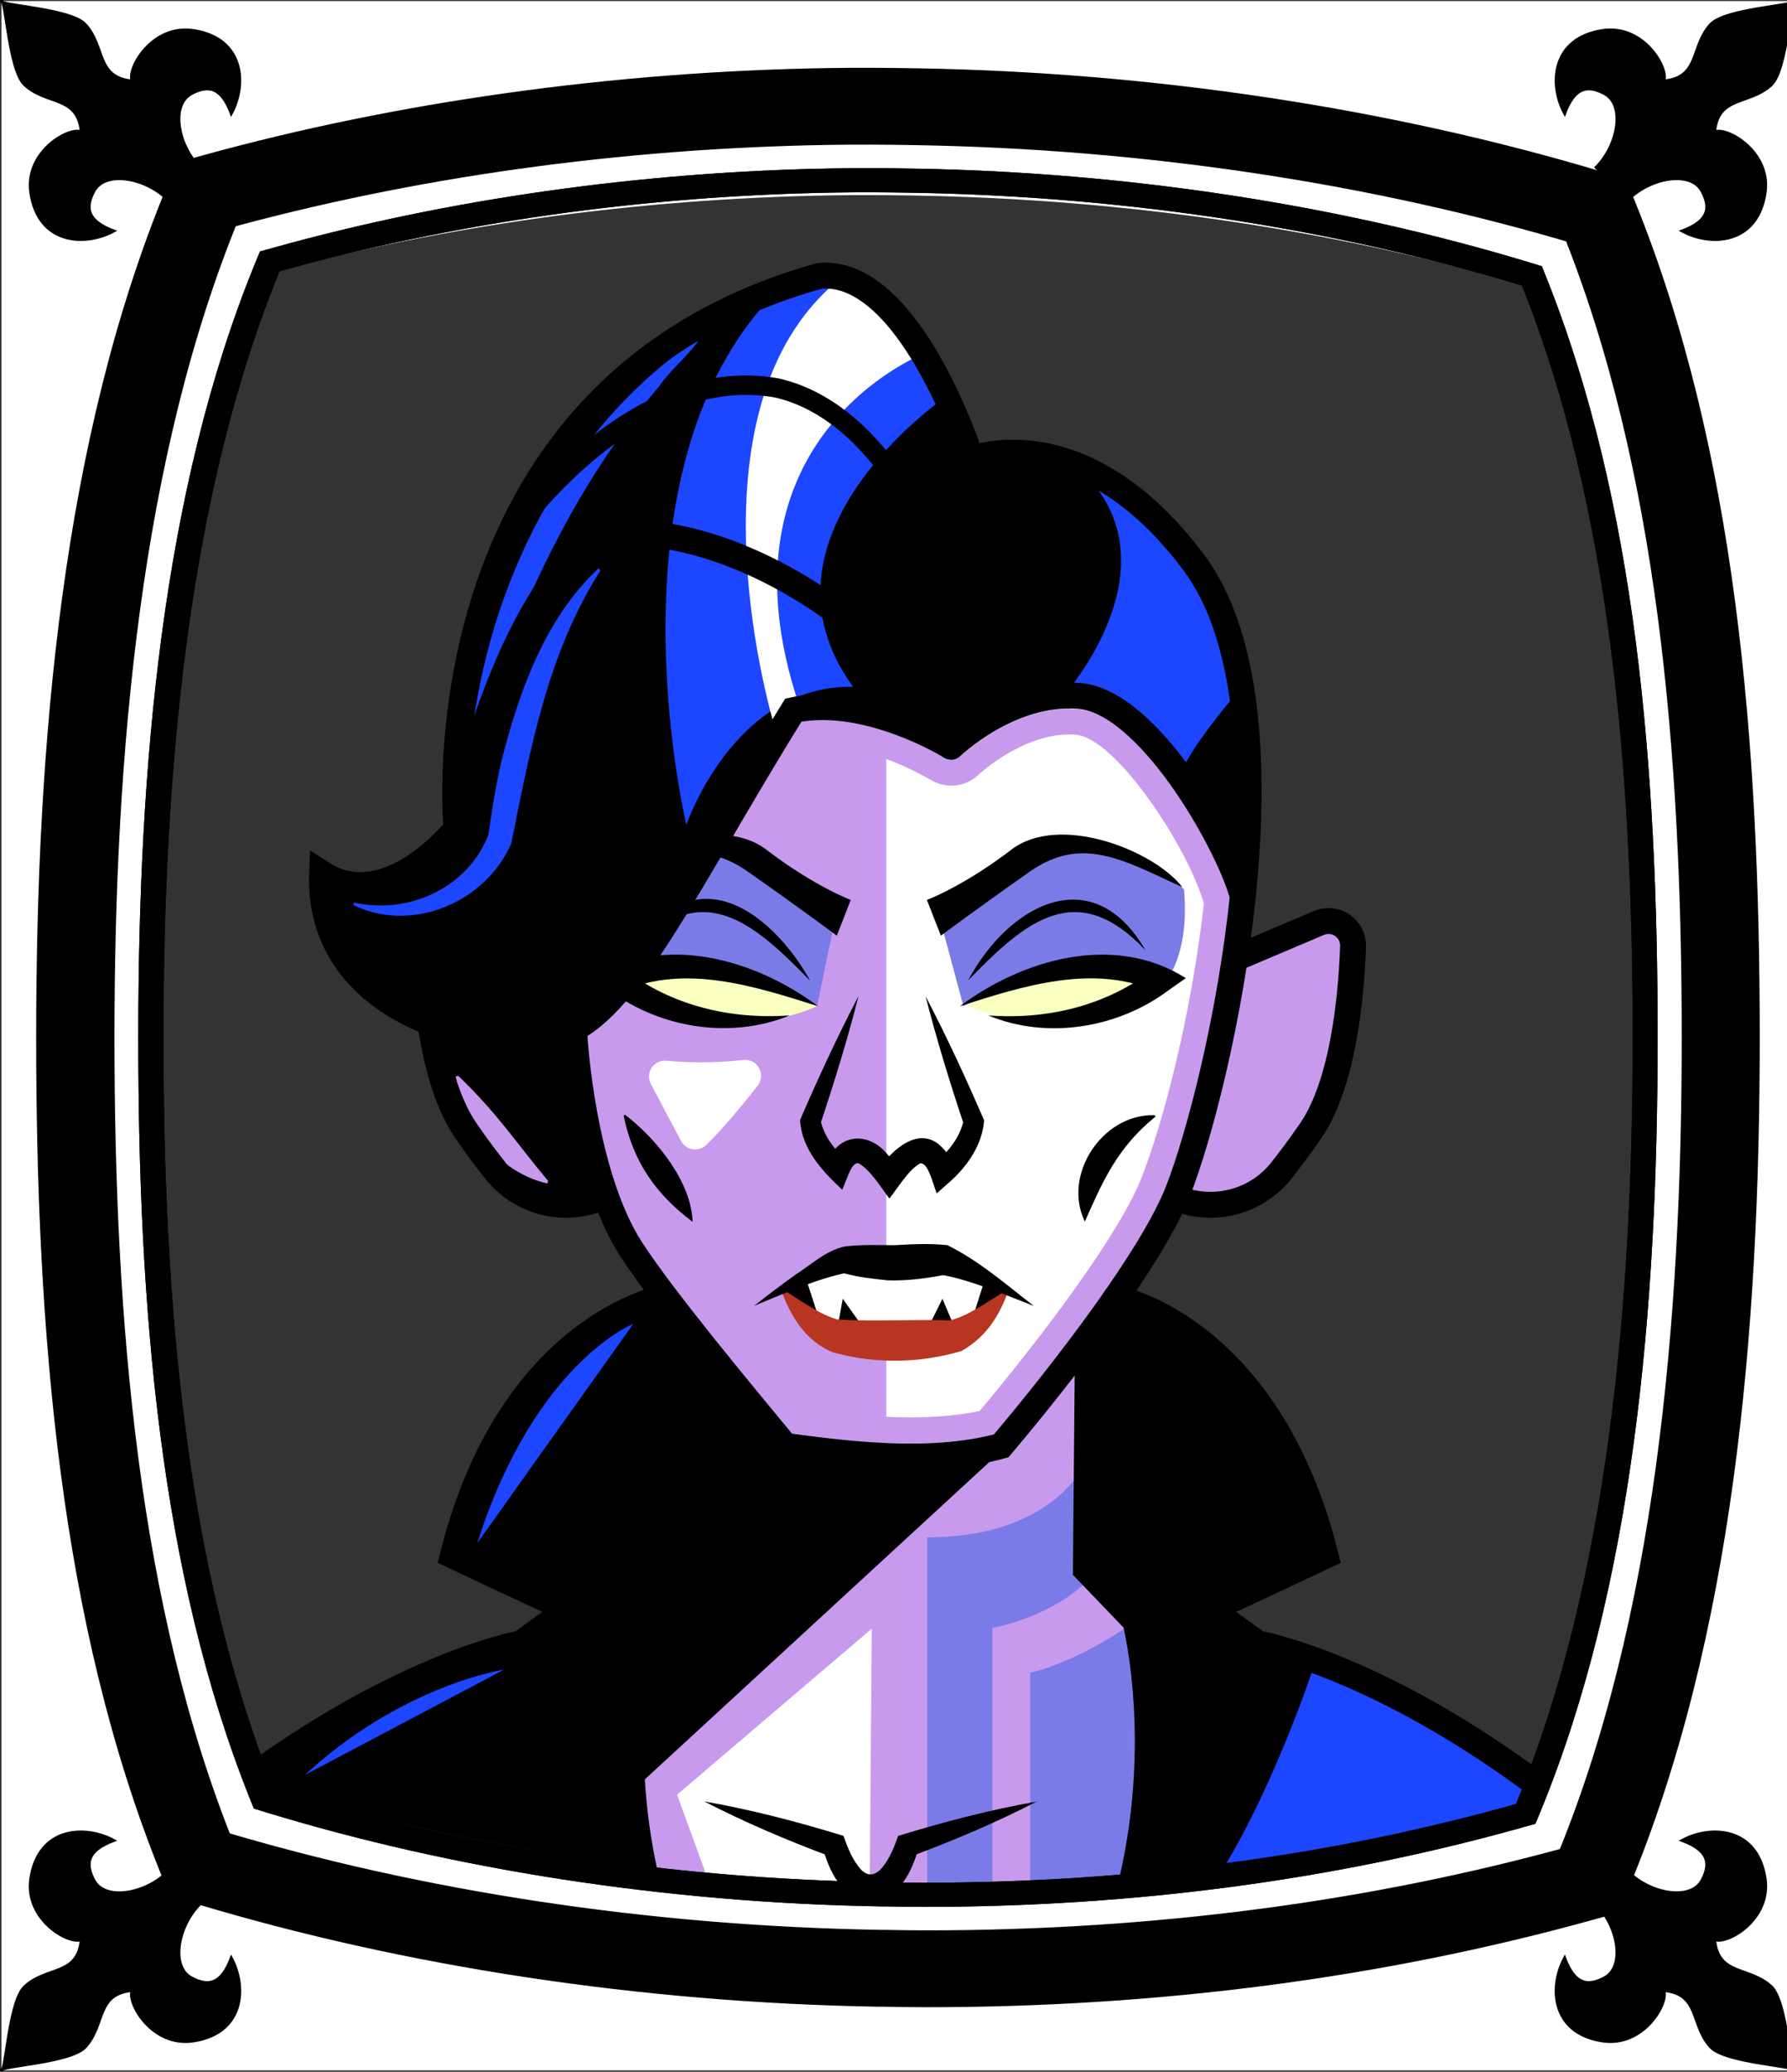 <svg id="Capa_2" xmlns="http://www.w3.org/2000/svg" xmlns:xlink="http://www.w3.org/1999/xlink" viewBox="0 0 69.02 80">
<rect x="0" y="0" width="69.02" height="80" fill="#333333" stroke="none"/>
<defs >
<style >
.cls-1{fill:#c89aed;}.cls-2{fill:#fff;}.cls-3{fill:#f8ffbf;}.cls-4{fill:#7b7be8;}.cls-5{fill:#a88347;}.cls-6{fill:#782ab5;}.cls-7,.cls-8{stroke-miterlimit:10;}.cls-7,.cls-8,.cls-9,.cls-10{stroke:#000;}.cls-7,.cls-8,.cls-9,.cls-10,.cls-11,.cls-12,.cls-13{fill:none;}.cls-8,.cls-9,.cls-10,.cls-11{stroke-linecap:round;}.cls-9{stroke-width:.75px;}.cls-9,.cls-10,.cls-11{stroke-linejoin:round;}.cls-14{fill:#1c46ff;}.cls-11{stroke:#deb778;stroke-dasharray:0 0 0 4.06;}.cls-15{fill:url(#USGS_19_Inundación_de_tierra);}.cls-16{fill:#deb778;}.cls-13{stroke:#1d1d1b;stroke-dasharray:0 0 2 2;stroke-width:.3px;}.cls-17{fill:#fcf0c5;}.cls-18{fill:#b83521;}
</style>
<pattern id="USGS_19_Inundación_de_tierra" x="0" y="0" width="72" height="72" patternTransform="translate(-92.48 -16135) rotate(-90)" patternUnits="userSpaceOnUse" viewBox="0 0 72 72">
<g >
<rect class="cls-12" width="72" height="72">
</rect>
<g >
<line class="cls-13" x1="71" y1="71" x2="144.44" y2="71">
</line>
<line class="cls-13" x1="71" y1="67" x2="144.44" y2="67">
</line>
<line class="cls-13" x1="71" y1="63" x2="144.44" y2="63">
</line>
<line class="cls-13" x1="71" y1="59" x2="144.44" y2="59">
</line>
<line class="cls-13" x1="71" y1="55" x2="144.44" y2="55">
</line>
<line class="cls-13" x1="71" y1="51" x2="144.44" y2="51">
</line>
<line class="cls-13" x1="71" y1="47" x2="144.44" y2="47">
</line>
<line class="cls-13" x1="71" y1="43" x2="144.44" y2="43">
</line>
<line class="cls-13" x1="71" y1="39" x2="144.44" y2="39">
</line>
<line class="cls-13" x1="71" y1="35" x2="144.44" y2="35">
</line>
<line class="cls-13" x1="71" y1="31" x2="144.44" y2="31">
</line>
<line class="cls-13" x1="71" y1="27" x2="144.44" y2="27">
</line>
<line class="cls-13" x1="71" y1="23" x2="144.44" y2="23">
</line>
<line class="cls-13" x1="71" y1="19" x2="144.44" y2="19">
</line>
<line class="cls-13" x1="71" y1="15" x2="144.44" y2="15">
</line>
<line class="cls-13" x1="71" y1="11" x2="144.44" y2="11">
</line>
<line class="cls-13" x1="71" y1="7" x2="144.44" y2="7">
</line>
<line class="cls-13" x1="71" y1="3" x2="144.44" y2="3">
</line>
</g>
<g >
<line class="cls-13" x1="-1" y1="71" x2="72.44" y2="71">
</line>
<line class="cls-13" x1="-1" y1="67" x2="72.44" y2="67">
</line>
<line class="cls-13" x1="-1" y1="63" x2="72.44" y2="63">
</line>
<line class="cls-13" x1="-1" y1="59" x2="72.44" y2="59">
</line>
<line class="cls-13" x1="-1" y1="55" x2="72.44" y2="55">
</line>
<line class="cls-13" x1="-1" y1="51" x2="72.44" y2="51">
</line>
<line class="cls-13" x1="-1" y1="47" x2="72.44" y2="47">
</line>
<line class="cls-13" x1="-1" y1="43" x2="72.44" y2="43">
</line>
<line class="cls-13" x1="-1" y1="39" x2="72.44" y2="39">
</line>
<line class="cls-13" x1="-1" y1="35" x2="72.44" y2="35">
</line>
<line class="cls-13" x1="-1" y1="31" x2="72.44" y2="31">
</line>
<line class="cls-13" x1="-1" y1="27" x2="72.44" y2="27">
</line>
<line class="cls-13" x1="-1" y1="23" x2="72.44" y2="23">
</line>
<line class="cls-13" x1="-1" y1="19" x2="72.44" y2="19">
</line>
<line class="cls-13" x1="-1" y1="15" x2="72.44" y2="15">
</line>
<line class="cls-13" x1="-1" y1="11" x2="72.44" y2="11">
</line>
<line class="cls-13" x1="-1" y1="7" x2="72.44" y2="7">
</line>
<line class="cls-13" x1="-1" y1="3" x2="72.44" y2="3">
</line>
<line class="cls-13" x1="1.04" y1="69" x2="74.48" y2="69">
</line>
<line class="cls-13" x1="1.04" y1="65" x2="74.48" y2="65">
</line>
<line class="cls-13" x1="1.04" y1="61" x2="74.48" y2="61">
</line>
<line class="cls-13" x1="1.04" y1="57" x2="74.48" y2="57">
</line>
<line class="cls-13" x1="1.04" y1="53" x2="74.48" y2="53">
</line>
<line class="cls-13" x1="1.04" y1="49" x2="74.48" y2="49">
</line>
<line class="cls-13" x1="1.04" y1="45" x2="74.48" y2="45">
</line>
<line class="cls-13" x1="1.04" y1="41" x2="74.48" y2="41">
</line>
<line class="cls-13" x1="1.04" y1="37" x2="74.48" y2="37">
</line>
<line class="cls-13" x1="1.04" y1="33" x2="74.48" y2="33">
</line>
<line class="cls-13" x1="1.04" y1="29" x2="74.48" y2="29">
</line>
<line class="cls-13" x1="1.04" y1="25" x2="74.48" y2="25">
</line>
<line class="cls-13" x1="1.04" y1="21" x2="74.48" y2="21">
</line>
<line class="cls-13" x1="1.04" y1="17" x2="74.48" y2="17">
</line>
<line class="cls-13" x1="1.04" y1="13" x2="74.48" y2="13">
</line>
<line class="cls-13" x1="1.04" y1="9" x2="74.48" y2="9">
</line>
<line class="cls-13" x1="1.04" y1="5" x2="74.48" y2="5">
</line>
<line class="cls-13" x1="1.04" y1="1" x2="74.48" y2="1">
</line>
</g>
<g >
<line class="cls-13" x1="-73" y1="71" x2=".44" y2="71">
</line>
<line class="cls-13" x1="-73" y1="67" x2=".44" y2="67">
</line>
<line class="cls-13" x1="-73" y1="63" x2=".44" y2="63">
</line>
<line class="cls-13" x1="-73" y1="59" x2=".44" y2="59">
</line>
<line class="cls-13" x1="-73" y1="55" x2=".44" y2="55">
</line>
<line class="cls-13" x1="-73" y1="51" x2=".44" y2="51">
</line>
<line class="cls-13" x1="-73" y1="47" x2=".44" y2="47">
</line>
<line class="cls-13" x1="-73" y1="43" x2=".44" y2="43">
</line>
<line class="cls-13" x1="-73" y1="39" x2=".44" y2="39">
</line>
<line class="cls-13" x1="-73" y1="35" x2=".44" y2="35">
</line>
<line class="cls-13" x1="-73" y1="31" x2=".44" y2="31">
</line>
<line class="cls-13" x1="-73" y1="27" x2=".44" y2="27">
</line>
<line class="cls-13" x1="-73" y1="23" x2=".44" y2="23">
</line>
<line class="cls-13" x1="-73" y1="19" x2=".44" y2="19">
</line>
<line class="cls-13" x1="-73" y1="15" x2=".44" y2="15">
</line>
<line class="cls-13" x1="-73" y1="11" x2=".44" y2="11">
</line>
<line class="cls-13" x1="-73" y1="7" x2=".44" y2="7">
</line>
<line class="cls-13" x1="-73" y1="3" x2=".44" y2="3">
</line>
<line class="cls-13" x1="-70.96" y1="69" x2="2.48" y2="69">
</line>
<line class="cls-13" x1="-70.96" y1="65" x2="2.48" y2="65">
</line>
<line class="cls-13" x1="-70.96" y1="61" x2="2.48" y2="61">
</line>
<line class="cls-13" x1="-70.96" y1="57" x2="2.48" y2="57">
</line>
<line class="cls-13" x1="-70.96" y1="53" x2="2.48" y2="53">
</line>
<line class="cls-13" x1="-70.96" y1="49" x2="2.48" y2="49">
</line>
<line class="cls-13" x1="-70.96" y1="45" x2="2.48" y2="45">
</line>
<line class="cls-13" x1="-70.96" y1="41" x2="2.48" y2="41">
</line>
<line class="cls-13" x1="-70.96" y1="37" x2="2.48" y2="37">
</line>
<line class="cls-13" x1="-70.96" y1="33" x2="2.48" y2="33">
</line>
<line class="cls-13" x1="-70.96" y1="29" x2="2.48" y2="29">
</line>
<line class="cls-13" x1="-70.96" y1="25" x2="2.48" y2="25">
</line>
<line class="cls-13" x1="-70.96" y1="21" x2="2.48" y2="21">
</line>
<line class="cls-13" x1="-70.96" y1="17" x2="2.48" y2="17">
</line>
<line class="cls-13" x1="-70.96" y1="13" x2="2.48" y2="13">
</line>
<line class="cls-13" x1="-70.96" y1="9" x2="2.48" y2="9">
</line>
<line class="cls-13" x1="-70.96" y1="5" x2="2.48" y2="5">
</line>
<line class="cls-13" x1="-70.96" y1="1" x2="2.48" y2="1">
</line>
</g>
</g>
</pattern>
</defs>

<g id="Characters">
<g >
<g >
<path class="cls-14" d="M59.31,69.11s-4.94-4.77-9.97-5.11c-2.6,6.5-3.75,10.05-3.75,10.05,0,0,12.6-1.84,12.76-2.08s.95-2.86,.95-2.86Z">
</path>
<path d="M30.32,49.77s-5.18-1.47-10.03,4.28c-2.04,2.75-2.81,6.13-2.81,6.13l4.47,1.98-3.32,2.49s1.85,7.28,5.69,10.16c17.25,.83,21.28-.77,21.28-.77,0,0,3.83-7.22,4.35-9.46-2.94-2.49-3.13-2.36-3.13-2.36l4.28-2.17s-1.28-8.88-8.69-10.48c-7.03-.32-12.08,.19-12.08,.19Z">
</path>
<path d="M23.51,73.55l-5.03-9.46s-6.34,2.01-8.75,4.83c1.11,2.52,2.11,2.92,2.11,2.92,0,0,9.56,1.41,11.67,1.71Z">
</path>
<path class="cls-1" d="M16.63,38.66s.34,3.71,2.11,5.9,4.64,1.77,4.64,1.77l3.63,5.56-.42,8.6-1.77,2.19s-1.43,7.76,.84,11.47c10.88,1.26,17.71,.08,17.71,.08,0,0,2.36-6.41,.51-11.72l-1.69-1.68-.17-9.28s2.87-2.78,3.54-5.31c2.95,.76,5.65-2.45,6.16-4.47s.42-5.65,.42-5.65c0,0-.67-.76-1.35-.25s-2.95,1.26-2.95,1.26l.25-3.88s-.42-7.84-5.06-9.44-20.15,5.48-26.39,14.84Z">
</path>
<polygon class="cls-2" points="33.67 62.89 26.15 69.3 27.99 74.34 33.58 74.43 33.67 62.89">
</polygon>
<path class="cls-2" d="M34.23,27.53v28.87l4.33-.63s5.74-6,7-9.53c1.58-5.1,2.44-12.57,2.44-12.57,0,0-3.89-6.77-6.31-7s-4.86,2.13-4.86,2.13l-2.6-1.26Z">
</path>
<path class="cls-1" d="M41.29,28.36h0c.09,0,.17,0,.26,.01,1.52,.12,4.26,4.22,4.93,6.46,0,.02,.01,.04,.02,.05-.49,4.31-1.55,8.39-2.4,10.57-.83,2.14-3.74,6.02-6.26,9.03-.77,.17-1.68,.25-2.69,.25-1.46,0-2.89-.17-4.04-.32l-.03-.04-.16-.19c-1.66-2.02-4.17-5.07-5.27-6.74-1.33-2.05-1.79-5.67-1.92-6.97,1.73-1.37,3.31-4.05,5.42-7.64,.83-1.43,1.62-2.75,2.39-4.03,.07,0,.14,0,.22,0,1.9,0,3.9,1.15,4.12,1.28l.06,.03s.06,.03,.09,.05l.09,.05h.02c.1,.04,.2,.08,.32,.1,.09,.02,.18,.03,.28,.03,.38,0,.75-.14,1.05-.42,.02-.02,1.67-1.56,3.51-1.56m0-1c-2.26,0-4.18,1.82-4.2,1.84-.1,.09-.23,.14-.36,.14-.03,0-.06,0-.09,0-.09-.02-.16-.06-.22-.11,0-.01-.02-.01-.03-.01-.45-.27-2.54-1.41-4.63-1.41-.27,0-.55,.02-.81,.06-.99,1.62-1.87,3.11-2.66,4.47-2.26,3.84-3.86,6.56-5.6,7.66h0c0,.06,.32,5.22,2.12,8,1.16,1.77,3.77,4.93,5.49,7.02l.29,.35h.1c1.16,.16,2.78,.37,4.46,.37,1.1,0,2.22-.09,3.24-.35,2.64-3.13,5.74-7.25,6.64-9.57,.9-2.3,2.02-6.65,2.5-11.14-.03-.04-.07-.06-.08-.11-.61-2.05-3.51-7.01-5.82-7.19-.11,0-.23-.01-.34-.01h0Z">
</path>
<path d="M38.89,55.83l-14.42,13.28,.34-6.42,2.19-10.79,3.54,4.03s7.3-.09,8.35-.09Z">
</path>
<path d="M37.76,17.64s-2.89-7.11-5.77-6.97-7.32,2.53-11.41,8.24-2.68,13.03-2.68,13.03c0,0-2.82,3.59-5.7,1.83,.84,4.93,4.3,5.99,6.97,6.48s3.59-.49,5.14-2.32,5.49-10.28,6.55-10.7,5.91,1.34,5.91,1.34c0,0,.21-8.31,.99-10.91Z">
</path>
<path class="cls-14" d="M36.44,15.39s-7.72,5.33-3.49,11.13c-4.6-.09-6.44,5.33-6.44,5.33,0,0-3.4-14.16,3.77-20.87,2.57-.64,4.84,2.16,6.16,4.41Z">
</path>
<path class="cls-2" d="M35.67,13.66s-8.27,3.22-4.81,13.56c-.72,.41-.94,.85-.94,.85,0,0-3.73-12.17,2.46-17.25,2.09,.52,3.29,2.84,3.29,2.84Z">
</path>
<path class="cls-14" d="M23.2,22.02c-2.04,3.17-2.72,6.91-3.45,10.54-.98,2.28-3.83,3.49-6.1,2.39,0,0,.02-.1,.02-.1,2.11,.48,4.41-.57,5.2-2.63,.1-.81,.28-1.88,.48-2.77,.69-2.72,1.68-5.55,3.77-7.51,0,0,.06,.08,.06,.08h0Z">
</path>
<path class="cls-14" d="M18.19,28.62c.67-6.04,3.61-12.02,8.7-15.5,0,0,.06,.08,.06,.08-.48,.64-1.07,1.1-1.5,1.73-2.41,2.8-4.16,6.05-5.58,9.44-.58,1.4-1.07,2.81-1.57,4.25,0,0-.1,0-.1,0h0Z">
</path>
<path d="M36.77,28.56l.53-10.82s3.07-1.05,6.83,1.66,4.73,10.16,3.85,15.59c-3.33-6.83-4.47-8.32-6.31-8.32s-4.91,1.89-4.91,1.89Z">
</path>
<path class="cls-4" d="M31.56,38.84l.67-3.24s-3.6-3.12-4.76-2.75c-2.14,3.18-2.87,5.07-2.87,5.07,0,0,3.42-1.04,6.96,.92Z">
</path>
<path class="cls-4" d="M37.21,38.85l-.86-3.2s2.57-2.75,4.46-2.97,4,.86,4.92,1.66c.23,2.57-.74,3.6-.74,3.6,0,0-1.54-.74-3.55-.46s-4.23,1.37-4.23,1.37Z">
</path>
<path class="cls-3" d="M24.38,37.99s1.3-.88,3.34-.53,3.85,1.38,3.85,1.38c0,0-1.37,.72-3.49,.64s-3.7-1.49-3.7-1.49Z">
</path>
<path class="cls-3" d="M44.58,37.99s-1.3-.88-3.34-.53-3.85,1.38-3.85,1.38c0,0,1.37,.72,3.49,.64s3.7-1.49,3.7-1.49Z">
</path>
<path d="M22.02,39.28s.65,5.55,1.46,6.74c-4.04,.92-5.12-1.13-5.99-3.02s-.75-3.56-.75-3.56c0,0,2.8,.11,5.28-.16Z">
</path>
<path class="cls-1" d="M17.7,41.54c1.56,1.51,2.16,2.49,3.47,4.06,0,0-.03,.1-.03,.1-1.93-.45-3.25-2.24-3.54-4.14,0,0,.1-.01,.1-.01h0Z">
</path>
<path class="cls-14" d="M41.14,26.79s4-4.52,1.11-8.09c5.2,2.73,5.71,7.84,5.71,7.84,0,0-1.96,2.22-2.39,3.41-1.62-1.87-1.7-2.98-4.43-3.15Z">
</path>
<path class="cls-2" d="M25.75,40.96c.75,.07,1.8,.1,2.96-.03,.55-.06,.89,.57,.55,1-.94,1.19-1.57,1.88-1.98,2.28-.3,.29-.78,.21-.98-.16l-1.16-2.19c-.23-.43,.11-.95,.6-.9Z">
</path>
<path class="cls-4" d="M43.85,62.6s-2.06,1.52-4.06,1.99v10.52h3.86s2.07-7.42,.2-12.51Z">
</path>
<path class="cls-4" d="M42.11,56.11s-1.05,3.25-6.3,3.25v16.1h2.52v-12.6s2.48-.44,3.85-2.02c0-2.73-.07-4.72-.07-4.72Z">
</path>
<path d="M34.49,51.45l-2.49-.05s-2.02-1.13-1.73-1.66c1.89-.79,2.84-1.09,2.84-1.09l3.5,.06,2.13,1.03s.43,.3-.35,.84-3.89,.87-3.89,.87Z">
</path>
<polygon class="cls-2" points="31.14 49.4 31.6 50.82 32.39 51.03 32.55 50.15 33.26 51.15 35.92 51.12 36.4 50.15 36.84 51.19 37.61 50.75 38.04 49.4 36.61 48.71 32.28 48.62 31.14 49.4">
</polygon>
<path class="cls-18" d="M30.13,49.73c.75,.44,1.54,1.07,2.33,1.25,0,0-.12-.03-.12-.03,1.29,.09,3.5-.02,4.33,.04,.78-.18,1.55-.8,2.3-1.22-.34,.99-.86,1.85-1.84,2.4-1.63,.48-3.36,.5-4.99,.04-1.07-.46-1.64-1.45-1.99-2.46h0Z">
</path>
<path class="cls-8" d="M36.64,28.78c-.57-.33-3.45-1.91-6-1.36-4.27,6.91-6.41,11.69-8.95,12.51s-9.46-.61-9.25-6.2c2.54,1.63,5.19-1.73,5.19-1.73,0,0-1.63-16.98,14.03-21.35,3.46-.31,5.8,6.91,5.8,6.91,0,0-.7,5.52-.71,11.16,0,.05-.05,.09-.1,.06Z">
</path>
<path class="cls-8" d="M37.51,17.73s4.29-1.75,8.59,3.98,1.01,20.17-.6,24.28c-.99,2.53-4.37,6.93-6.83,9.84-2.84,.78-6.35,.26-8.34,0-1.79-2.17-4.67-5.62-5.94-7.57-1.9-2.92-2.2-8.23-2.2-8.23">
</path>
<path class="cls-10" d="M17.63,31.99s1.65-8.34,5.32-11.25c4.64-1.04,11.95,3.53,13.79,8.1,0,0,2.25-2.18,4.93-1.97s5.68,5.57,6.27,7.55">
</path>
<path class="cls-9" d="M19.65,20.77s4.66-6.83,10.35-5.79c4.09,.93,6.41,6.36,6.83,8.69">
</path>
<path class="cls-8" d="M47.78,36.98l3.16-1.34c.64-.27,1.34,.21,1.32,.9-.07,1.92-.37,5.25-1.62,7.1-.44,.64-.84,1.17-1.19,1.61-.92,1.12-2.44,1.55-3.81,1.09h0">
</path>
<path class="cls-8" d="M16.61,39.42c.22,1.53,.63,3.13,1.37,4.22,.44,.64,.84,1.17,1.19,1.61,.92,1.12,2.44,1.55,3.81,1.09h0">
</path>
<path d="M39.91,50.42c-1.17-.45-2.41-1-3.63-1.21,0,0,.19,.02,.19,.02-.72,.14-1.44,.23-2.17,.21-.58-.06-1.15-.12-1.73-.28,0,0,.17-.02,.17-.02-1.22,.24-2.44,.81-3.61,1.28,.52-.41,1.04-.8,1.58-1.19,.62-.39,1.16-.93,1.92-1.1,.72-.09,1.54-.04,2.03-.05,0,0-.08,0-.08,0,.67-.04,1.34-.07,2.01,0,1.25,.62,2.24,1.5,3.33,2.34h0Z">
</path>
<path d="M35.75,38.47c.82,1.57,1.56,3.17,2.26,4.79-.07,.96-.66,1.78-1.32,2.37,0,0-.51,.45-.51,.45-.11-.26-.27-.92-.47-1.09-.07-.07-.17-.08-.16-.07-.45,.23-.87,.95-1.2,1.36-.32-.42-.72-1.09-1.17-1.35-.08-.03-.08-.02-.15,.02-.2,.11-.39,.77-.5,.99-.76-.71-1.56-1.55-1.63-2.69,.7-1.62,1.44-3.22,2.26-4.79-.43,1.69-.94,3.34-1.49,4.99,0,0,.02-.2,.02-.2,.13,.59,.5,1.11,.99,1.53l-.75,.18c.38-1.19,1.6-1.31,2.35-.38,.18,.19,.33,.38,.48,.57h-.81c.49-.76,1.58-1.73,2.43-.85,.27,.26,.38,.56,.46,.83l-.75-.22c.56-.44,.99-1.01,1.13-1.65,0,0,.02,.2,.02,.2-.55-1.65-1.06-3.3-1.49-4.99h0Z">
</path>
<path d="M24.16,43.06c1.25,.96,2.55,2.62,2.59,4.12-1.42-1.07-2.28-2.3-2.65-4.04-.02-.04,0-.12,.06-.08h0Z">
</path>
<path d="M44.6,43.14c-1.46,1.19-2.03,2.52-2.7,4.03-.87-1.8,.66-4.13,2.65-4.11,.05,0,.11,.04,.06,.08h0Z">
</path>
<path d="M36.34,36.13l-.54-1.38s1.42-.53,3.26-1.94,5.48,0,6.61,1.45c-2.3-1.06-3.89-2.01-5.9-.6s-3.43,2.47-3.43,2.47Z">
</path>
<path d="M37.39,37.86c1.55-2.91,4.8-4.7,6.85-1.17-2.67-2.83-4.66-1.09-6.85,1.17h0Z">
</path>
<path d="M37.08,38.85c2.44-1.82,5.96-2.83,8.72-1.08,0,0-.67,.47-.67,.47-1.96,1.47-4.7,1.91-6.96,.97,2.29,.17,4.55-.37,6.39-1.78,0,0,.06,.84,.06,.84-2.41-1.06-5.14-.19-7.53,.58h0Z">
</path>
<path d="M32.32,36.13l.54-1.38s-1.42-.53-3.26-1.94-5.48,0-6.61,1.45c2.3-1.06,3.89-2.01,5.9-.6s3.43,2.47,3.43,2.47Z">
</path>
<path d="M31.28,37.86c-2.2-2.26-4.19-4-6.85-1.17,.35-.63,.86-1.19,1.5-1.58,2.17-1.34,4.37,.96,5.35,2.74h0Z">
</path>
<path d="M31.58,38.85c-2.39-.76-5.13-1.64-7.53-.58,0,0,.06-.84,.06-.84,1.84,1.41,4.1,1.94,6.39,1.78-2.26,.93-5.01,.5-6.96-.97,0,0-.67-.47-.67-.47,2.75-1.75,6.28-.74,8.72,1.08h0Z">
</path>
<path class="cls-8" d="M26.67,51.35l.08,9.26-1.91,1.99s-1.45,5.59,.69,12.01">
</path>
<path class="cls-8" d="M25.6,50.12s-5.89,1.07-8.11,9.95c3.06,1.45,4.44,2.07,4.44,2.07l-3.37,2.45s2.53,7.5,5.36,9.87">
</path>
<path class="cls-8" d="M19.97,63.49s-4.5,.84-10.63,5.41">
</path>
<path class="cls-8" d="M42.02,51.81l-.08,8.8,1.91,1.99s1.45,5.59-.69,12.01">
</path>
<path class="cls-8" d="M43.09,50.12s5.89,1.07,8.11,9.95c-3.06,1.45-4.44,2.07-4.44,2.07l3.37,2.45s-2.53,7.5-5.36,9.87">
</path>
<path class="cls-8" d="M48.72,63.49s4.5,.84,10.63,5.41">
</path>
<path d="M40.07,69.55c-1.58,.82-3.22,1.51-4.88,2.13,0,0,.29-.31,.29-.31-.28,.9-.68,1.9-1.85,2.01-1.17-.11-1.57-1.1-1.85-2,0,0,.3,.31,.3,.31-1.66-.62-3.29-1.31-4.88-2.13,1.83,.32,3.62,.79,5.38,1.33,.13,.38,.3,.81,.53,1.12,.73,1.07,1.36-.47,1.58-1.12,1.77-.54,3.55-1.01,5.38-1.33h0Z">
</path>
</g>
<path class="cls-14" d="M24.46,51.12s-3.8,1.49-6.03,8.47">
</path>
<path class="cls-14" d="M19.47,64.47s-3.92,.58-7.7,4.07">
</path>
</g>
</g>
 <g
     id="g2850">
    <g
       id="g2837">
      <path
         id="path1951"
         d="M 0.057 0.043 L 0.057 79.943 L 69.309 79.943 L 69.309 0.043 L 0.057 0.043 z M 33.615 3.596 C 34.206 3.596 34.787 3.605 35.422 3.615 C 44.431 3.767 53.471 5.134 61.561 7.555 L 62.064 7.707 L 62.25 8.164 C 66.07 17.605 66.99 28.726 66.99 40.062 C 66.99 51.399 65.973 63.026 61.988 72.578 L 61.791 73.045 L 61.275 73.186 C 53.274 75.404 44.692 76.529 35.76 76.529 C 35.212 76.529 34.676 76.52 34.15 76.51 L 33.943 76.51 C 24.902 76.358 15.86 74.99 7.793 72.559 L 7.289 72.406 L 7.104 71.951 C 3.294 62.52 2.375 51.369 2.375 40.062 C 2.375 28.756 3.382 17.127 7.355 7.555 L 7.553 7.09 L 8.066 6.947 C 15.51 4.891 23.785 3.737 32.006 3.605 C 32.542 3.595 33.079 3.596 33.615 3.596 z "
         style="opacity:1;vector-effect:none;fill:#ffffff;fill-opacity:1;fill-rule:nonzero;stroke:none;stroke-width:1.952;stroke-linecap:butt;stroke-linejoin:miter;stroke-miterlimit:4;stroke-dasharray:none;stroke-dashoffset:0;stroke-opacity:1" />
    </g>
    <path
       id="path1154-8-2"
       d="m 33.675,6.611 c 0.558,0 1.115,0.01 1.683,0.019 8.427,0.143 16.803,1.405 24.363,3.67 3.573,8.831 4.444,19.417 4.444,29.762 0,10.344 -0.953,21.399 -4.681,30.335 -7.436,2.064 -15.43,3.274 -23.774,3.274 -0.506,0 -1.012,-0.01 -1.518,-0.019 h -0.176 C 25.568,73.509 17.192,72.089 9.643,69.814 6.08,61.002 5.209,50.415 5.209,40.062 c 0,-10.353 0.953,-21.389 4.661,-30.325 C 16.82,7.816 24.463,6.745 32.178,6.621 c 0.496,-0.01 1.002,-0.01 1.498,-0.01 m 0,-0.956 c -0.506,0 -1.012,0 -1.518,0.01 C 24.401,5.789 16.593,6.879 9.57,8.819 L 9.085,8.953 8.899,9.392 C 5.15,18.424 4.2,29.394 4.2,40.062 c 0,10.668 0.868,21.189 4.462,30.087 l 0.176,0.43 0.475,0.143 c 7.612,2.294 16.142,3.584 24.673,3.727 h 0.196 c 0.496,0.01 1.002,0.019 1.518,0.019 8.427,0 16.524,-1.061 24.074,-3.154 l 0.485,-0.134 0.186,-0.44 c 3.759,-9.013 4.72,-19.984 4.72,-30.679 0,-10.695 -0.868,-21.189 -4.472,-30.096 L 60.517,9.536 60.042,9.392 C 52.41,7.108 43.879,5.818 35.379,5.675 34.78,5.665 34.233,5.656 33.675,5.656 Z"
       style="fill:#ff0000;stroke:#ffffff;stroke-width:1.843;stroke-miterlimit:4;stroke-dasharray:none" />
    <path
       id="path1154"
       d="m 33.615,4.608 c 0.591,0 1.182,0.01 1.784,0.02 8.932,0.152 17.81,1.489 25.822,3.89 3.787,9.36 4.71,20.58 4.71,31.544 0,10.964 -1.01,22.681 -4.962,32.152 -7.881,2.188 -16.354,3.302 -25.198,3.302 -0.536,0 -1.073,-0.01 -1.609,-0.02 H 33.976 C 25.022,75.344 16.145,74.007 8.143,71.596 4.366,62.256 3.444,51.036 3.444,40.062 c 0,-10.974 1.01,-22.67 4.94,-32.142 7.367,-2.036 15.467,-3.171 23.644,-3.302 0.525,-0.01 1.062,-0.01 1.587,-0.01 m 0,-1.013 c -0.536,0 -1.073,0 -1.609,0.01 C 23.785,3.737 15.51,4.891 8.066,6.948 L 7.552,7.09 7.355,7.556 C 3.381,17.128 2.374,28.755 2.374,40.062 c 0,11.307 0.919,22.458 4.729,31.889 l 0.186,0.456 0.504,0.152 c 8.067,2.431 17.109,3.799 26.151,3.951 h 0.208 c 0.525,0.01 1.062,0.02 1.609,0.02 8.932,0 17.514,-1.124 25.516,-3.343 l 0.514,-0.142 0.197,-0.466 c 3.984,-9.552 5.002,-21.18 5.002,-32.517 0,-11.336 -0.919,-22.458 -4.74,-31.899 L 62.064,7.708 61.561,7.556 C 53.471,5.135 44.43,3.767 35.421,3.615 c -0.635,-0.01 -1.215,-0.02 -1.806,-0.02 z"
       style="fill:#000000;stroke:#000000;stroke-width:1.954;stroke-miterlimit:4;stroke-dasharray:none" />
    <g
       id="g1810">
      <path
         d="M 6.513,7.743 C 5.649,6.848 4.059,6.568 3.627,7.382 3.284,8.029 3.363,8.531 4.395,8.92 3.296,9.519 1.486,9.445 1.189,7.447 0.953,5.855 2.675,4.886 3.14,5.092 3.003,3.682 1.822,4.069 0.958,3.281 0.343,2.719 0.231,-0.026 0.056,0.044 -0.014,0.219 2.732,0.33 3.294,0.946 4.082,1.81 3.694,2.991 5.104,3.128 4.899,2.662 5.868,0.941 7.459,1.177 9.457,1.473 9.531,3.284 8.933,4.383 8.543,3.35 8.042,3.272 7.394,3.615 6.58,4.046 6.86,5.637 7.756,6.501"
         style="fill:#000000;stroke:#000000;stroke-width:0.111px;stroke-linecap:butt;stroke-linejoin:miter;stroke-opacity:1"
         id="path1737-3" />
      <path
         d="m 62.851,7.743 c 0.865,-0.895 2.455,-1.175 2.886,-0.361 0.343,0.647 0.265,1.149 -0.768,1.538 1.099,0.599 2.909,0.525 3.206,-1.473 0.236,-1.592 -1.485,-2.56 -1.951,-2.355 0.137,-1.41 1.318,-1.022 2.181,-1.81 0.616,-0.562 0.727,-3.308 0.902,-3.238 0.07,0.175 -2.676,0.286 -3.238,0.902 C 65.283,1.81 65.67,2.991 64.26,3.128 64.465,2.662 63.497,0.941 61.905,1.177 c -1.998,0.296 -2.072,2.107 -1.473,3.206 0.389,-1.033 0.891,-1.111 1.538,-0.768 0.814,0.431 0.534,2.022 -0.361,2.886"
         style="fill:#000000;stroke:#000000;stroke-width:0.111px;stroke-linecap:butt;stroke-linejoin:miter;stroke-opacity:1"
         id="path1737-3-5" />
      <path
         d="m 62.851,72.244 c 0.865,0.895 2.455,1.175 2.886,0.361 0.343,-0.647 0.265,-1.149 -0.768,-1.538 1.099,-0.599 2.909,-0.525 3.206,1.473 0.236,1.592 -1.485,2.56 -1.951,2.355 0.137,1.41 1.318,1.022 2.181,1.81 0.616,0.562 0.727,3.308 0.902,3.238 0.07,-0.175 -2.676,-0.286 -3.238,-0.902 -0.788,-0.864 -0.401,-2.045 -1.81,-2.181 0.205,0.465 -0.764,2.187 -2.355,1.951 -1.998,-0.296 -2.072,-2.107 -1.473,-3.206 0.389,1.033 0.891,1.111 1.538,0.768 0.814,-0.431 0.534,-2.022 -0.361,-2.886"
         style="fill:#000000;stroke:#000000;stroke-width:0.111px;stroke-linecap:butt;stroke-linejoin:miter;stroke-opacity:1"
         id="path1737-3-7" />
      <path
         d="M 6.513,72.244 C 5.649,73.14 4.059,73.42 3.627,72.606 3.284,71.958 3.363,71.457 4.395,71.067 c -1.099,-0.599 -2.909,-0.525 -3.206,1.473 -0.236,1.592 1.485,2.56 1.951,2.355 -0.137,1.41 -1.318,1.022 -2.181,1.81 -0.616,0.562 -0.727,3.308 -0.902,3.238 C -0.014,79.769 2.732,79.657 3.294,79.042 4.082,78.178 3.694,76.997 5.104,76.86 4.899,77.325 5.868,79.047 7.459,78.811 9.457,78.514 9.531,76.704 8.933,75.605 8.543,76.637 8.042,76.716 7.394,76.373 6.58,75.941 6.86,74.351 7.756,73.487"
         style="fill:#000000;stroke:#000000;stroke-width:0.111px;stroke-linecap:butt;stroke-linejoin:miter;stroke-opacity:1"
         id="path1737-3-5-5" />
    </g>
    <path
       id="path1154-9"
       d="m 33.713,7.426 c 0.537,0 1.074,0.009 1.62,0.019 8.112,0.14 16.174,1.371 23.451,3.581 3.44,8.616 4.277,18.945 4.277,29.037 0,10.092 -0.917,20.878 -4.506,29.596 -7.158,2.014 -14.852,3.04 -22.884,3.04 -0.487,0 -0.974,-0.009 -1.461,-0.019 H 34.041 C 25.909,72.54 17.847,71.309 10.58,69.089 7.15,60.492 6.312,50.163 6.312,40.062 c 0,-10.101 0.918,-20.868 4.486,-29.587 6.69,-1.874 14.047,-2.919 21.473,-3.04 0.477,-0.009 0.964,-0.009 1.441,-0.009 m 0,-0.932 c -0.487,0 -0.974,0 -1.461,0.009 C 24.786,6.624 17.27,7.687 10.511,9.58 L 10.043,9.71 9.864,10.139 c -3.609,8.812 -4.523,19.515 -4.523,29.923 0,10.408 0.835,20.673 4.295,29.354 l 0.169,0.42 0.457,0.14 c 7.327,2.238 15.538,3.497 23.749,3.637 h 0.189 c 0.477,0.009 0.964,0.019 1.461,0.019 8.112,0 15.906,-1.035 23.173,-3.077 l 0.467,-0.131 0.179,-0.429 c 3.619,-8.793 4.543,-19.497 4.543,-29.932 0,-10.435 -0.835,-20.673 -4.304,-29.363 l -0.169,-0.42 -0.457,-0.14 C 51.746,7.911 43.535,6.652 35.353,6.512 34.777,6.503 34.25,6.493 33.713,6.493 Z"
       style="fill:#000000;stroke:none;stroke-width:1.786;stroke-miterlimit:4;stroke-dasharray:none" />
    <path
       id="path1154-9-3"
       d="m 33.713,7.426 c 0.537,0 1.074,0.009 1.62,0.019 8.112,0.14 16.174,1.371 23.451,3.581 3.44,8.616 4.277,18.945 4.277,29.037 0,10.092 -0.917,20.878 -4.506,29.596 -7.158,2.014 -14.852,3.04 -22.884,3.04 -0.487,0 -0.974,-0.009 -1.461,-0.019 H 34.041 C 25.909,72.54 17.847,71.309 10.58,69.089 7.15,60.492 6.312,50.163 6.312,40.062 c 0,-10.101 0.918,-20.868 4.486,-29.587 6.69,-1.874 14.047,-2.919 21.473,-3.04 0.477,-0.009 0.964,-0.009 1.441,-0.009 m 0,-0.932 c -0.487,0 -0.974,0 -1.461,0.009 C 24.786,6.624 17.27,7.687 10.511,9.58 L 10.043,9.71 9.864,10.139 C 6.256,18.951 5.341,29.654 5.341,40.062 c 0,10.408 0.835,20.673 4.295,29.354 l 0.169,0.42 0.457,0.14 c 7.327,2.238 15.538,3.497 23.749,3.637 h 0.189 c 0.477,0.009 0.964,0.019 1.461,0.019 8.112,0 15.906,-1.035 23.173,-3.077 l 0.467,-0.131 0.179,-0.429 c 3.619,-8.793 4.543,-19.497 4.543,-29.932 0,-10.435 -0.835,-20.673 -4.304,-29.363 l -0.169,-0.42 -0.457,-0.14 C 51.746,7.911 43.535,6.652 35.353,6.512 34.777,6.503 34.25,6.493 33.713,6.493 Z"
       style="fill:#000000;stroke:none;stroke-width:1.786;stroke-miterlimit:4;stroke-dasharray:none" />
  </g>
</svg>
